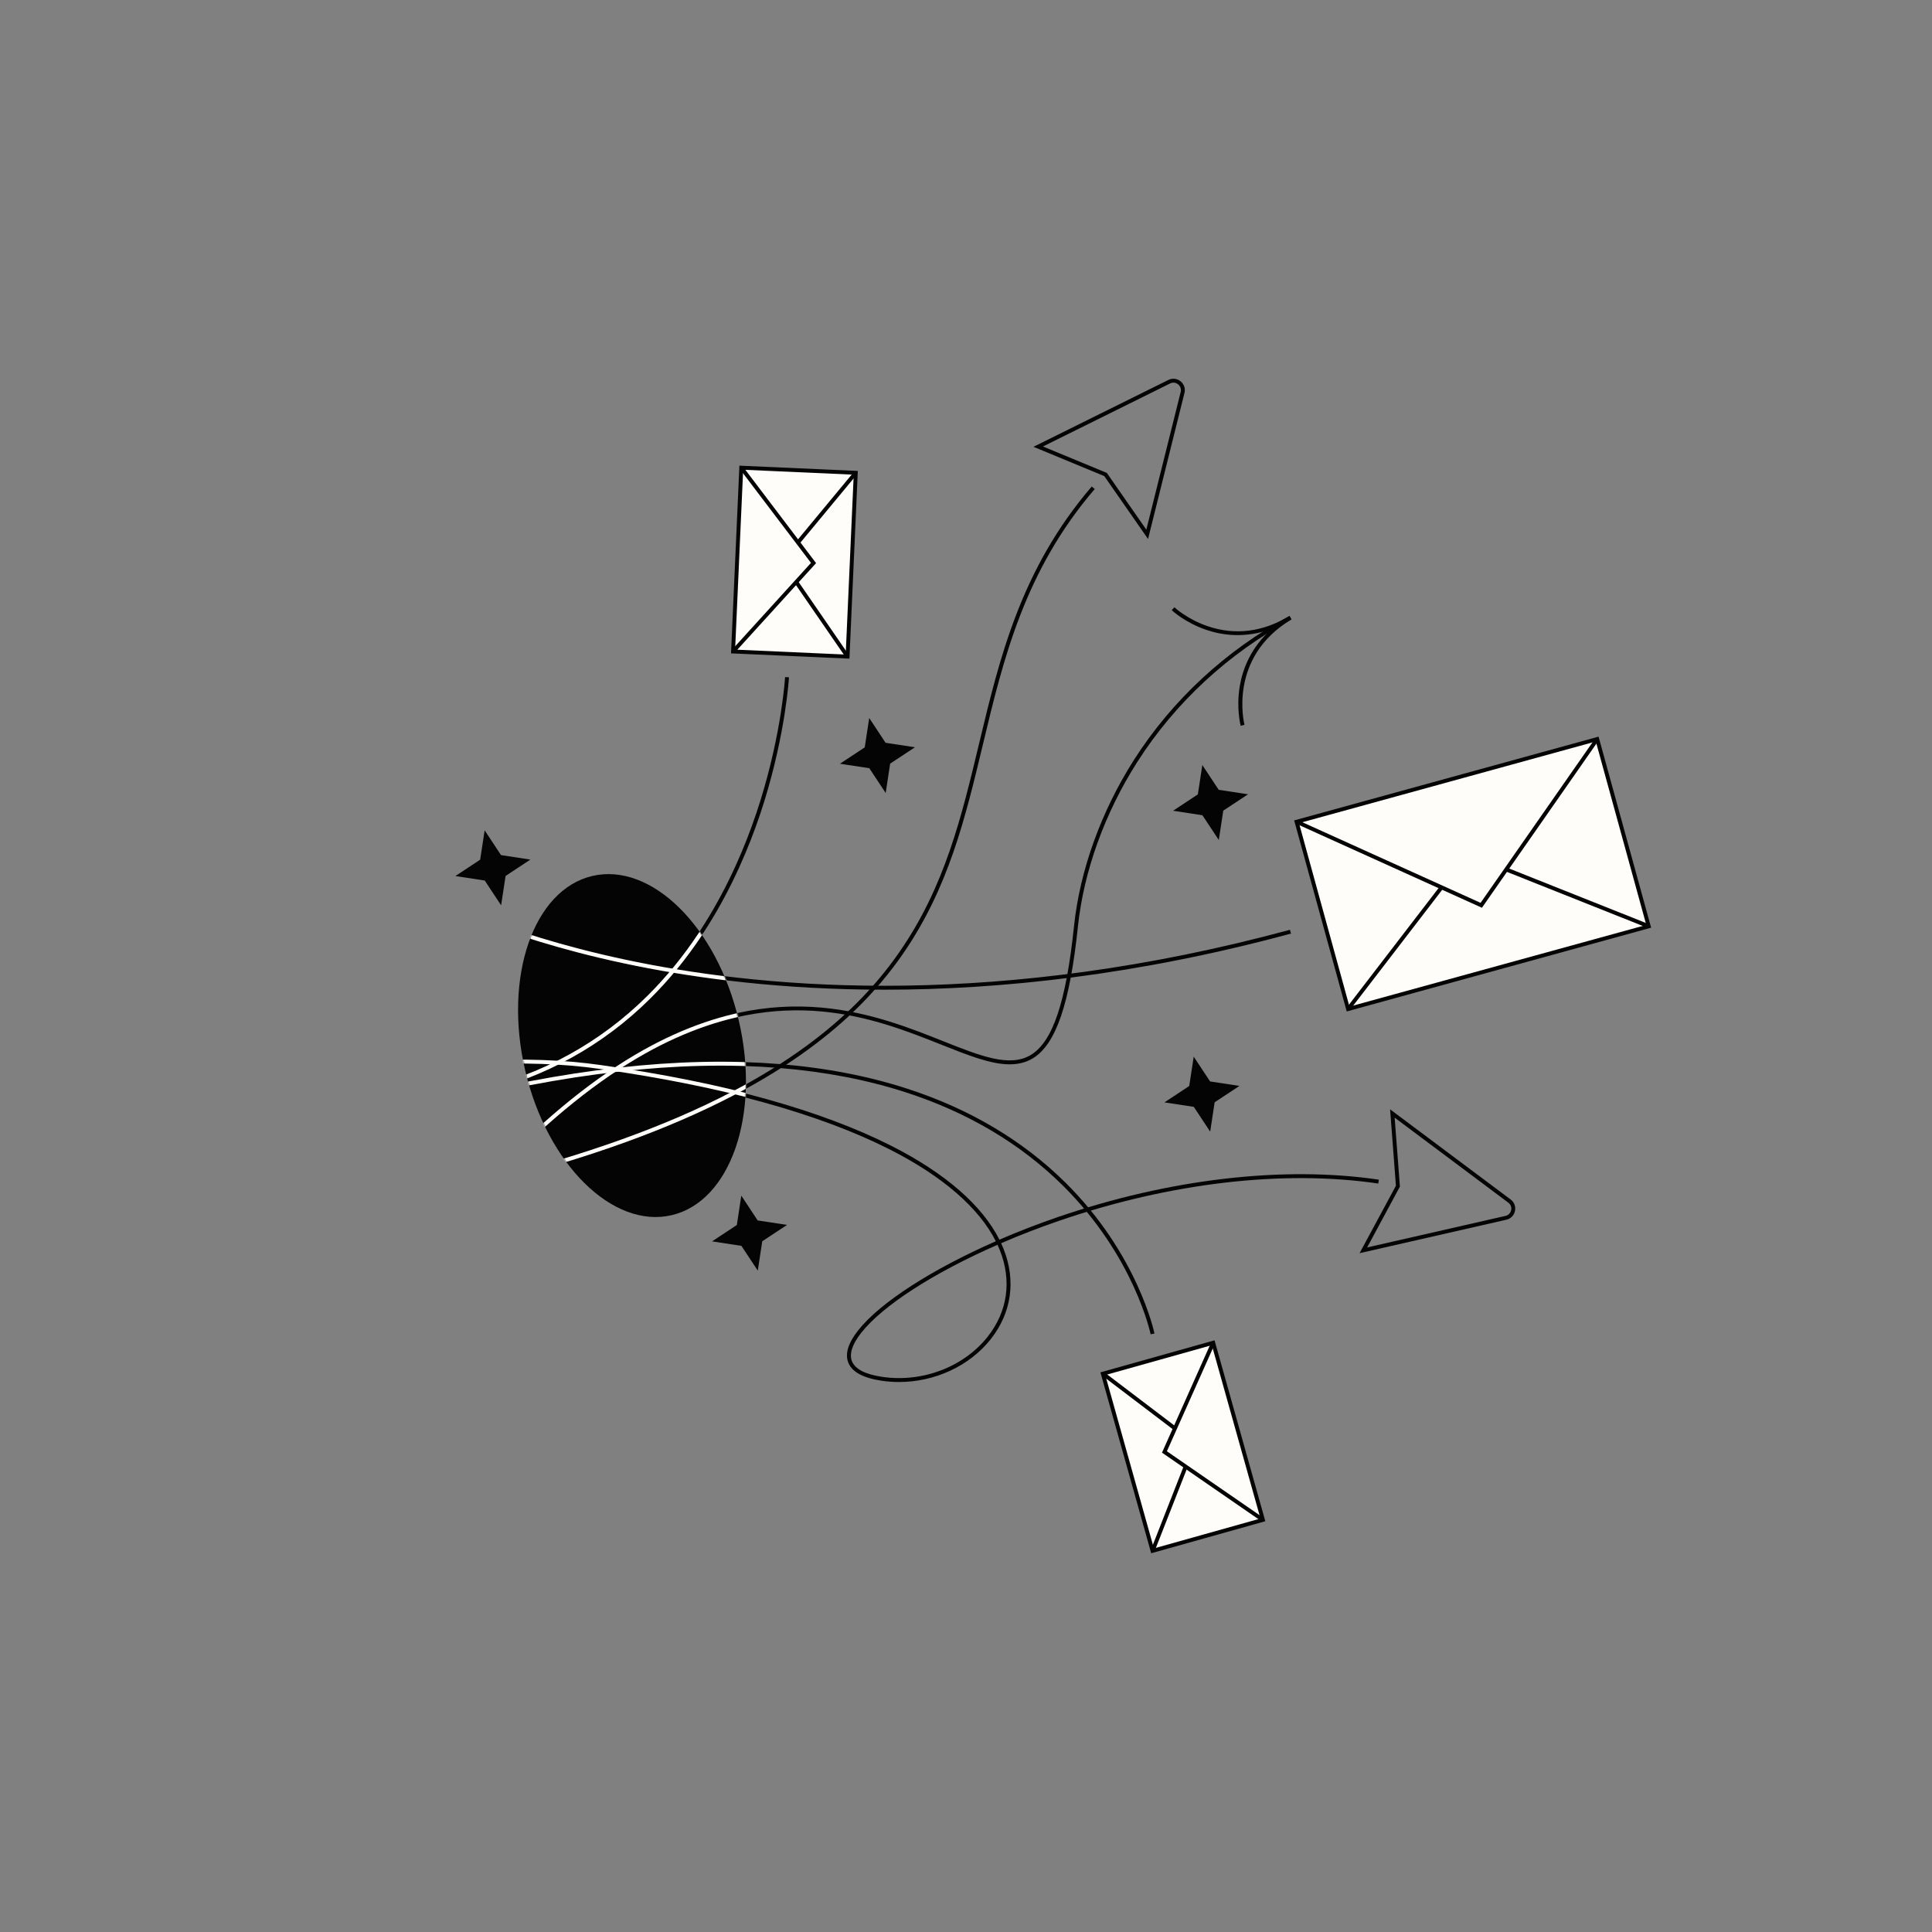 <?xml version="1.0" encoding="UTF-8"?> <svg xmlns="http://www.w3.org/2000/svg" width="1500" height="1500" viewBox="0 0 1500 1500" fill="none"><rect x="0" y="0" width="1500" height="1500" fill="#808080" stroke="none"/> <g clip-path="url(#clip0_63_4509)"> <path d="M783.904 826.347C769.214 826.348 751.702 819.377 731.21 811.222C679.178 790.515 607.919 762.156 509.946 813.076L508.54 810.371C552.452 787.549 594.886 778.378 638.268 782.329C675.346 785.708 706.946 798.284 732.337 808.389C761.19 819.872 783.98 828.942 800.323 819.056C817.357 808.756 827.702 777.907 833.867 719.029C838.397 675.762 854.907 629.958 880.356 590.054C910.039 543.511 951.823 504.827 1001.19 478.184L1002.64 480.868C953.726 507.264 912.33 545.588 882.926 591.694C857.727 631.207 841.381 676.541 836.899 719.347C830.625 779.266 819.831 810.823 801.9 821.665C796.457 824.958 790.46 826.346 783.904 826.347Z" fill="#040404"></path> <path d="M963.274 563.52C963.126 562.966 959.682 549.776 962.58 532.594C964.739 519.796 970.916 502.82 987.383 488.277C966.762 495.857 948.889 493.223 936.603 489.043C920.107 483.429 910.138 474.131 909.722 473.737L911.814 471.519C911.912 471.612 921.8 480.812 937.704 486.196C958.951 493.389 980.291 490.733 1001.14 478.3L1002.7 480.919C952.936 510.6 966.081 562.214 966.22 562.731L963.274 563.52ZM893.349 1035.93C893.228 1035.33 880.607 975.233 824.941 920.223C792.257 887.925 751.336 863.662 703.314 848.108C643.214 828.642 571.754 822.832 490.919 830.846L490.618 827.811C571.929 819.754 643.847 825.619 704.375 845.248C752.865 860.972 794.192 885.51 827.211 918.182C883.465 973.844 896.215 1034.72 896.337 1035.33L893.349 1035.93ZM486.298 792.141L484.35 789.795C544.14 740.118 574.992 670.953 590.346 621.679C606.993 568.255 609.51 526.102 609.533 525.683L612.577 525.853C612.554 526.277 610.015 568.806 593.257 622.585C577.78 672.253 546.661 741.987 486.298 792.141Z" fill="#040404"></path> <path d="M503.651 880.022L502.547 877.18C551.883 858.018 592.123 836.838 625.564 812.432C655.388 790.665 679.133 766.768 698.155 739.374C733.571 688.371 746.496 634.388 760.18 577.234C776.117 510.674 792.596 441.849 847.631 377.707L849.945 379.693C795.388 443.276 778.997 511.737 763.145 577.944C749.392 635.384 736.402 689.638 700.659 741.113C681.44 768.79 657.464 792.925 627.362 814.894C593.705 839.46 553.238 860.763 503.651 880.022Z" fill="#040404"></path> <path d="M697.978 1072.99C693.491 1072.99 688.985 1072.67 684.499 1072.01C670.182 1069.9 661.469 1065.16 658.602 1057.93C655.909 1051.13 658.511 1042.68 666.336 1032.8C683.572 1011.04 723.887 985.334 773.152 963.7C760.019 937.684 731.719 913.158 690.729 892.385C636.529 864.918 561.012 843.915 466.275 829.961L466.719 826.944C561.781 840.946 637.613 862.048 692.107 889.665C733.755 910.771 762.544 935.814 775.95 962.479C790.868 956.026 806.033 950.16 821.41 944.894C907.9 915.265 996.375 904.962 1070.54 915.886L1070.09 918.903C996.403 908.048 908.437 918.303 822.399 947.779C807.137 953.006 792.083 958.824 777.272 965.221C777.933 966.653 778.555 968.102 779.136 969.568C788.95 994.329 785.407 1019.26 769.161 1039.78C752.585 1060.7 725.664 1072.99 697.978 1072.99ZM774.475 966.439C725.615 987.866 685.705 1013.25 668.725 1034.69C661.726 1043.53 659.205 1051.18 661.436 1056.8C663.872 1062.95 671.781 1067.05 684.942 1068.99C716.056 1073.57 748.173 1061.36 766.769 1037.88C782.311 1018.26 785.695 994.398 776.3 970.692C775.732 969.258 775.123 967.839 774.475 966.439ZM686.75 768.399C607.786 768.399 541.61 759.732 490.375 749.21L490.988 746.224C600.124 768.636 777.286 782.605 1001.52 721.875L1002.31 724.818C882.734 757.205 776.485 768.399 686.75 768.399Z" fill="#040404"></path> <path d="M1006.7 638.05L1240.1 573.83L1280.1 719.219L1046.7 783.438L1006.7 638.05Z" fill="#FFFDFA"></path> <path d="M1045.6 785.282L1004.79 636.96L1241.12 571.932L1281.93 720.254L1045.6 785.282ZM1008.54 639.09L1047.73 781.533L1278.18 718.122L1238.99 575.679L1008.54 639.09Z" fill="#040404"></path> <path d="M1150.57 704.788L1006.04 639.414L1007.29 636.636L1149.51 700.965L1238.8 572.933L1241.3 574.677L1150.57 704.788Z" fill="#040404"></path> <path d="M1168.8 676.451L1169.93 673.62L1280.6 717.68L1279.47 720.511L1168.8 676.451ZM1045.44 782.512L1118.01 688.056L1120.43 689.913L1047.86 784.369L1045.44 782.512Z" fill="#040404"></path> <path d="M569.135 505.805L575.505 363.106L664.397 367.075L658.026 509.774L569.135 505.805Z" fill="#FFFDFA"></path> <path d="M659.499 511.377L567.561 507.27L574.072 361.525L666.01 365.631L659.499 511.377ZM570.744 504.359L656.589 508.195L662.827 368.541L576.982 364.706L570.744 504.359Z" fill="#040404"></path> <path d="M570.28 506.839L568.024 504.789L629.645 437.024L574.312 364.036L576.742 362.194L633.605 437.202L570.28 506.839Z" fill="#040404"></path> <path d="M618.368 420.218L663.212 366.096L665.56 368.041L620.715 422.164L618.368 420.218ZM616.925 452.72L619.436 450.99L659.29 508.888L656.779 510.617L616.925 452.72Z" fill="#040404"></path> <path d="M941.879 1042.46L980.475 1179.99L894.805 1204.04L856.209 1066.51L941.879 1042.46Z" fill="#FFFDFA"></path> <path d="M893.788 1205.95L854.363 1065.49L942.968 1040.62L982.393 1181.08L893.788 1205.95ZM858.123 1067.6L895.899 1202.19L978.633 1178.97L940.857 1044.38L858.123 1067.6Z" fill="#040404"></path> <path d="M979.647 1181.28L902.168 1127.83L940.521 1041.88L943.305 1043.12L905.984 1126.76L981.379 1178.77L979.647 1181.28Z" fill="#040404"></path> <path d="M893.47 1203.51L919.133 1138.06L921.972 1139.18L896.309 1204.62L893.47 1203.51ZM855.316 1067.69L857.16 1065.26L913.131 1107.78L911.287 1110.21L855.316 1067.69Z" fill="#040404"></path> <path d="M521.469 943.464C567.262 932.761 590.604 865.126 573.606 792.396C556.607 719.666 505.705 669.383 459.912 680.086C414.119 690.789 390.777 758.425 407.775 831.154C424.774 903.884 475.677 954.167 521.469 943.464Z" fill="#040404"></path> <mask id="mask0_63_4509" style="mask-type:luminance" maskUnits="userSpaceOnUse" x="402" y="678" width="178" height="267"> <path d="M521.469 943.464C567.262 932.761 590.604 865.126 573.606 792.396C556.607 719.666 505.705 669.383 459.912 680.086C414.119 690.789 390.777 758.424 407.775 831.154C424.774 903.884 475.677 954.167 521.469 943.464Z" fill="white"></path> </mask> <g mask="url(#mask0_63_4509)"> <path d="M686.899 768.476C631.013 768.476 576.422 764.116 524.074 755.451C411.986 736.897 348.217 704.557 347.586 704.232L348.981 701.521C349.608 701.843 413.057 734.003 524.724 752.467C590.306 763.311 659.439 767.376 730.21 764.56C818.674 761.035 909.955 746.673 1001.52 721.874L1002.32 724.817C910.495 749.685 818.951 764.083 730.225 767.61C715.711 768.188 701.257 768.476 686.899 768.476Z" fill="#FFFDFA"></path> </g> <mask id="mask1_63_4509" style="mask-type:luminance" maskUnits="userSpaceOnUse" x="402" y="678" width="178" height="267"> <path d="M521.469 943.464C567.262 932.761 590.604 865.126 573.606 792.396C556.607 719.666 505.705 669.383 459.912 680.086C414.119 690.789 390.777 758.424 407.775 831.154C424.774 903.884 475.677 954.167 521.469 943.464Z" fill="white"></path> </mask> <g mask="url(#mask1_63_4509)"> <path d="M371.907 848.925L371.19 845.962C422.134 833.641 466.356 809.155 502.628 773.188C531.667 744.392 555.716 708.207 574.106 665.635C605.444 593.093 609.494 526.348 609.532 525.683L612.576 525.853C612.539 526.524 608.456 593.81 576.905 666.845C558.36 709.775 534.091 746.282 504.775 775.353C468.103 811.718 423.399 836.472 371.907 848.925Z" fill="#FFFDFA"></path> </g> <mask id="mask2_63_4509" style="mask-type:luminance" maskUnits="userSpaceOnUse" x="402" y="678" width="178" height="267"> <path d="M521.469 943.464C567.262 932.761 590.604 865.126 573.606 792.396C556.607 719.666 505.705 669.383 459.912 680.086C414.119 690.789 390.777 758.424 407.775 831.154C424.774 903.884 475.677 954.167 521.469 943.464Z" fill="white"></path> </mask> <g mask="url(#mask2_63_4509)"> <path d="M388.494 908.391L386.299 906.274C424.675 866.477 462.746 835.862 499.454 815.28C531.217 797.47 563.068 786.578 594.123 782.905C651.303 776.135 696.235 794.022 732.337 808.389C761.189 819.87 783.979 828.941 800.324 819.056C817.358 808.756 827.703 777.907 833.868 719.029C838.398 675.762 854.908 629.958 880.357 590.054C910.04 543.511 951.824 504.827 1001.19 478.184L1002.64 480.868C953.727 507.264 912.331 545.588 882.927 591.694C857.728 631.207 841.382 676.541 836.9 719.347C830.626 779.266 819.832 810.823 801.901 821.665C784.259 832.333 760.848 823.018 731.209 811.222C695.427 796.983 650.894 779.26 594.48 785.932C563.826 789.558 532.355 800.327 500.944 817.939C464.497 838.376 426.663 868.808 388.494 908.391Z" fill="#FFFDFA"></path> </g> <mask id="mask3_63_4509" style="mask-type:luminance" maskUnits="userSpaceOnUse" x="402" y="678" width="178" height="267"> <path d="M521.469 943.464C567.262 932.761 590.604 865.126 573.606 792.396C556.607 719.666 505.705 669.383 459.912 680.086C414.119 690.789 390.777 758.424 407.775 831.154C424.774 903.884 475.677 954.167 521.469 943.464Z" fill="white"></path> </mask> <g mask="url(#mask3_63_4509)"> <path d="M697.851 1072.98C693.405 1072.98 688.941 1072.66 684.498 1072C670.181 1069.9 661.468 1065.16 658.602 1057.93C655.909 1051.13 658.511 1042.68 666.335 1032.8C683.619 1010.98 724.115 985.189 773.568 963.517C760.547 937.111 732.001 912.296 690.502 891.414C636.303 864.141 560.864 843.465 466.281 829.961C344.121 812.513 220.307 854.958 219.071 855.39L218.068 852.511C219.311 852.077 343.803 809.389 466.712 826.943C561.623 840.494 637.377 861.269 691.873 888.69C734.029 909.904 763.068 935.239 776.367 962.299C791.151 955.917 806.177 950.111 821.41 944.894C907.9 915.265 996.375 904.964 1070.54 915.885L1070.09 918.902C996.402 908.049 908.437 918.303 822.399 947.779C807.271 952.96 792.348 958.722 777.663 965.052C778.166 966.168 778.645 967.295 779.099 968.432C789.105 993.462 785.565 1018.71 769.131 1039.52C752.489 1060.6 725.525 1072.98 697.851 1072.98ZM774.866 966.267C725.829 987.73 685.75 1013.2 668.725 1034.69C661.726 1043.53 659.205 1051.18 661.436 1056.8C663.872 1062.95 671.781 1067.05 684.942 1068.99C715.98 1073.55 748.086 1061.25 766.736 1037.63C782.465 1017.71 785.85 993.539 776.266 969.565C775.824 968.456 775.357 967.356 774.866 966.267Z" fill="#FFFDFA"></path> </g> <mask id="mask4_63_4509" style="mask-type:luminance" maskUnits="userSpaceOnUse" x="402" y="678" width="178" height="267"> <path d="M521.469 943.464C567.262 932.761 590.604 865.126 573.606 792.396C556.607 719.666 505.705 669.383 459.912 680.086C414.119 690.789 390.777 758.424 407.775 831.154C424.774 903.884 475.677 954.167 521.469 943.464Z" fill="white"></path> </mask> <g mask="url(#mask4_63_4509)"> <path d="M378.441 919.104L377.697 916.147C454.948 896.695 517.368 874.249 568.522 847.525C614.156 823.685 649.795 796.912 677.475 765.675C728.979 707.554 744.136 644.253 760.182 577.236C776.119 510.676 792.598 441.85 847.633 377.708L849.947 379.694C795.391 443.277 778.999 511.738 763.147 577.946C747.01 645.344 731.767 709.006 679.757 767.698C651.826 799.217 615.903 826.213 569.933 850.227C518.565 877.063 455.928 899.592 378.441 919.104Z" fill="#FFFDFA"></path> </g> <mask id="mask5_63_4509" style="mask-type:luminance" maskUnits="userSpaceOnUse" x="402" y="678" width="178" height="267"> <path d="M521.469 943.464C567.262 932.761 590.604 865.126 573.606 792.396C556.607 719.666 505.705 669.383 459.912 680.086C414.119 690.789 390.777 758.424 407.775 831.154C424.774 903.884 475.677 954.167 521.469 943.464Z" fill="white"></path> </mask> <g mask="url(#mask5_63_4509)"> <path d="M893.349 1035.93C893.303 1035.7 888.549 1012.7 871.976 982.456C856.692 954.562 827.936 914.614 777.741 882.711C733.584 854.645 679.883 837.043 618.128 830.396C543.214 822.33 455.65 830.358 357.863 854.251L357.139 851.289C455.296 827.305 543.236 819.259 618.513 827.37C680.744 834.077 734.889 851.845 779.444 880.181C830.205 912.463 859.276 952.893 874.724 981.124C891.479 1011.74 896.292 1035.1 896.339 1035.33L893.349 1035.93Z" fill="#FFFDFA"></path> </g> <path d="M575.552 928.3L588.258 947.544L611.055 951.016L591.811 963.721L588.339 986.518L575.627 967.284L552.836 963.802L572.08 951.097L575.552 928.3ZM926.792 820.382L939.498 839.626L962.295 843.098L943.051 855.804L939.579 878.601L926.867 859.366L904.076 855.885L923.32 843.179L926.792 820.382ZM674.855 557.459L687.56 576.703L710.358 580.175L691.114 592.881L687.641 615.678L674.93 596.443L652.139 592.962L671.383 580.256L674.855 557.459ZM933.484 593.964L946.19 613.208L968.987 616.68L949.743 629.385L946.271 652.182L933.559 632.948L910.768 629.466L930.012 616.761L933.484 593.964ZM376.279 644.659L388.984 663.902L411.781 667.375L392.538 680.08L389.065 702.877L376.354 683.643L353.563 680.161L372.807 667.456L376.279 644.659ZM1055.57 972.972L1083.79 920.598L1079.26 861.28L1172.87 931.287C1175.66 933.376 1176.95 936.793 1176.22 940.205C1175.5 943.616 1172.94 946.217 1169.54 946.992L1055.57 972.972ZM1082.81 867.743L1086.89 921.259L1061.44 968.508L1168.86 944.02C1171.12 943.504 1172.76 941.842 1173.24 939.573C1173.72 937.304 1172.9 935.119 1171.04 933.729L1082.81 867.743ZM891.343 418.472L857.356 369.646L802.386 346.897L907.122 294.99C910.246 293.441 913.876 293.838 916.593 296.024C919.31 298.21 920.473 301.67 919.629 305.053L891.343 418.472ZM809.756 346.647L859.348 367.169L890.009 411.218L916.671 304.315C917.232 302.065 916.488 299.853 914.681 298.399C912.873 296.946 910.555 296.693 908.475 297.722L809.756 346.647Z" fill="#040404"></path> </g> <defs> <clipPath id="clip0_63_4509"> <rect width="1500" height="1500" fill="white"></rect> </clipPath> </defs> </svg> 